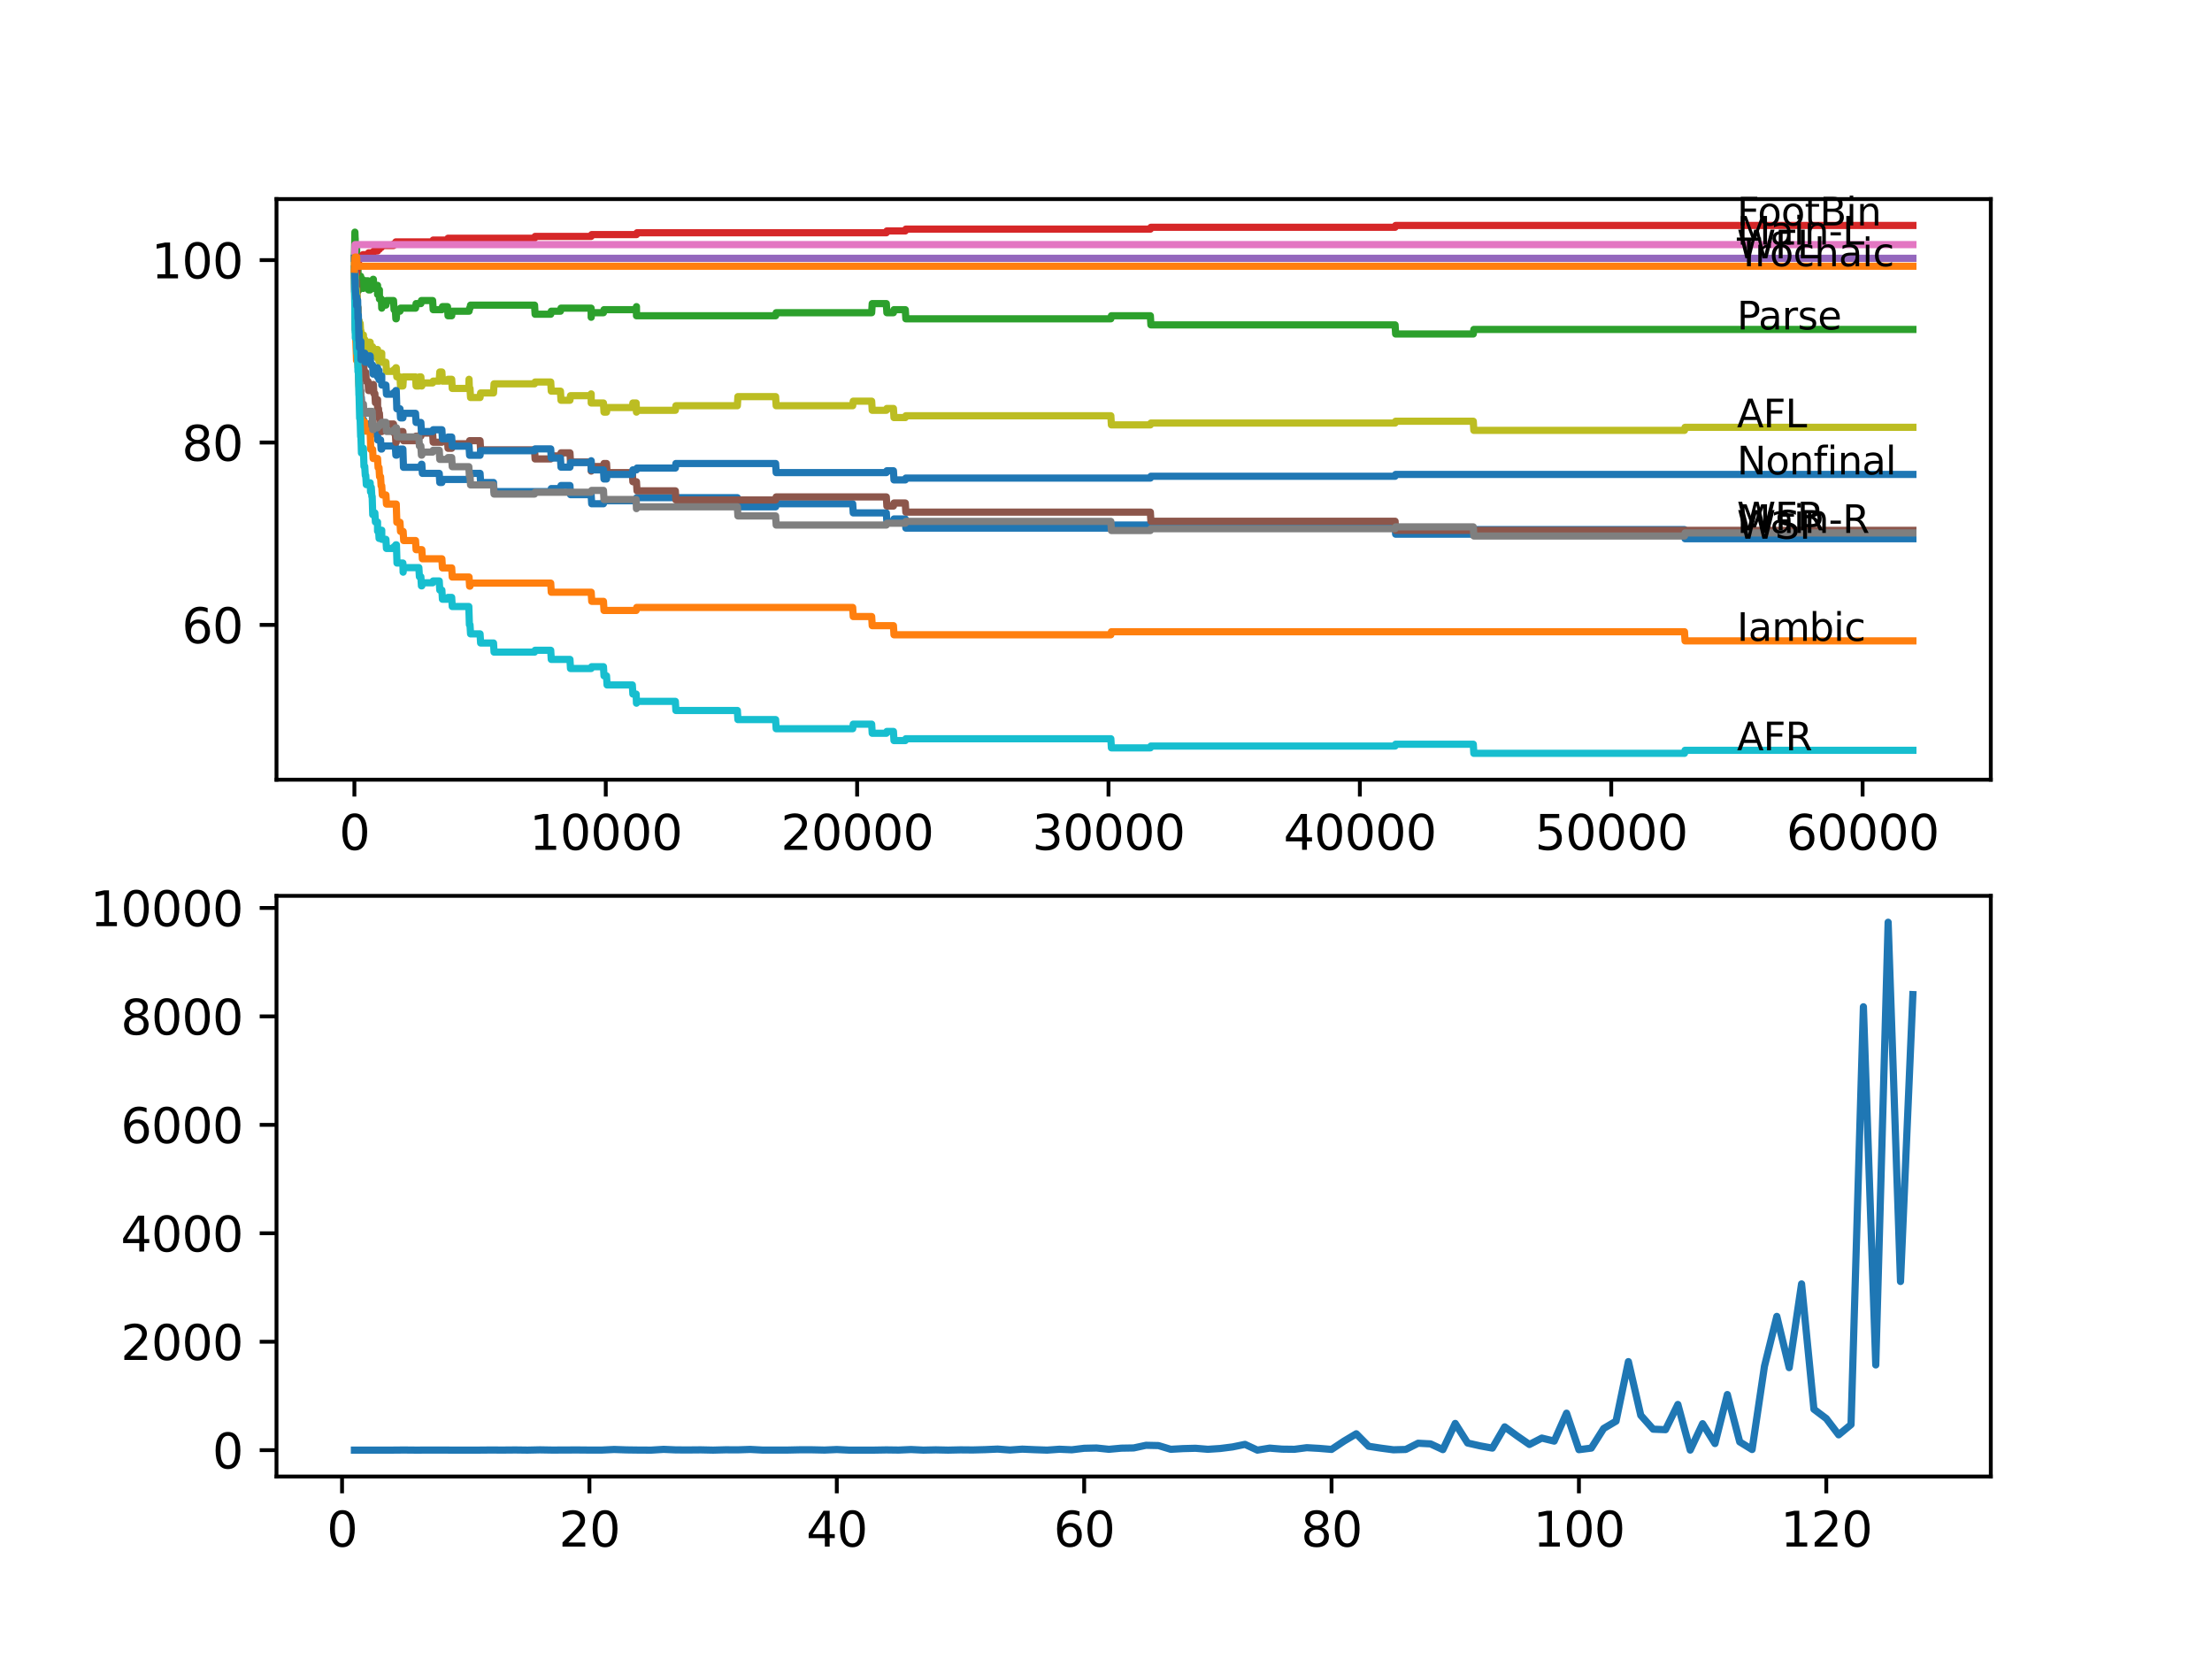 <?xml version="1.0" encoding="utf-8" standalone="no"?>
<!DOCTYPE svg PUBLIC "-//W3C//DTD SVG 1.1//EN"
  "http://www.w3.org/Graphics/SVG/1.1/DTD/svg11.dtd">
<svg xmlns:xlink="http://www.w3.org/1999/xlink" width="460.8pt" height="345.6pt" viewBox="0 0 460.8 345.6" xmlns="http://www.w3.org/2000/svg" version="1.1">
 <defs>
  <style type="text/css">*{stroke-linejoin: round; stroke-linecap: butt}</style>
 </defs>
 <g id="figure_1">
  <g id="patch_1">
   <path d="M 0 345.6 
L 460.8 345.6 
L 460.8 0 
L 0 0 
z
" style="fill: #ffffff"/>
  </g>
  <g id="axes_1">
   <g id="patch_2">
    <path d="M 57.6 162.432 
L 414.72 162.432 
L 414.72 41.472 
L 57.6 41.472 
z
" style="fill: #ffffff"/>
   </g>
   <g id="matplotlib.axis_1">
    <g id="xtick_1">
     <g id="line2d_1">
      <defs>
       <path id="m74dbda3416" d="M 0 0 
L 0 3.5 
" style="stroke: #000000; stroke-width: 0.8"/>
      </defs>
      <g>
       <use xlink:href="#m74dbda3416" x="73.827" y="162.432" style="stroke: #000000; stroke-width: 0.8"/>
      </g>
     </g>
     <g id="text_1">
      <!-- 0 -->
      <g transform="translate(70.646 177.03)scale(0.1 -0.1)">
       <defs>
        <path id="DejaVuSans-30" d="M 2034 4250 
Q 1547 4250 1301 3770 
Q 1056 3291 1056 2328 
Q 1056 1369 1301 889 
Q 1547 409 2034 409 
Q 2525 409 2770 889 
Q 3016 1369 3016 2328 
Q 3016 3291 2770 3770 
Q 2525 4250 2034 4250 
z
M 2034 4750 
Q 2819 4750 3233 4129 
Q 3647 3509 3647 2328 
Q 3647 1150 3233 529 
Q 2819 -91 2034 -91 
Q 1250 -91 836 529 
Q 422 1150 422 2328 
Q 422 3509 836 4129 
Q 1250 4750 2034 4750 
z
" transform="scale(0.016)"/>
       </defs>
       <use xlink:href="#DejaVuSans-30"/>
      </g>
     </g>
    </g>
    <g id="xtick_2">
     <g id="line2d_2">
      <g>
       <use xlink:href="#m74dbda3416" x="126.192" y="162.432" style="stroke: #000000; stroke-width: 0.8"/>
      </g>
     </g>
     <g id="text_2">
      <!-- 10000 -->
      <g transform="translate(110.286 177.03)scale(0.1 -0.1)">
       <defs>
        <path id="DejaVuSans-31" d="M 794 531 
L 1825 531 
L 1825 4091 
L 703 3866 
L 703 4441 
L 1819 4666 
L 2450 4666 
L 2450 531 
L 3481 531 
L 3481 0 
L 794 0 
L 794 531 
z
" transform="scale(0.016)"/>
       </defs>
       <use xlink:href="#DejaVuSans-31"/>
       <use xlink:href="#DejaVuSans-30" x="63.623"/>
       <use xlink:href="#DejaVuSans-30" x="127.246"/>
       <use xlink:href="#DejaVuSans-30" x="190.869"/>
       <use xlink:href="#DejaVuSans-30" x="254.492"/>
      </g>
     </g>
    </g>
    <g id="xtick_3">
     <g id="line2d_3">
      <g>
       <use xlink:href="#m74dbda3416" x="178.556" y="162.432" style="stroke: #000000; stroke-width: 0.8"/>
      </g>
     </g>
     <g id="text_3">
      <!-- 20000 -->
      <g transform="translate(162.65 177.03)scale(0.1 -0.1)">
       <defs>
        <path id="DejaVuSans-32" d="M 1228 531 
L 3431 531 
L 3431 0 
L 469 0 
L 469 531 
Q 828 903 1448 1529 
Q 2069 2156 2228 2338 
Q 2531 2678 2651 2914 
Q 2772 3150 2772 3378 
Q 2772 3750 2511 3984 
Q 2250 4219 1831 4219 
Q 1534 4219 1204 4116 
Q 875 4013 500 3803 
L 500 4441 
Q 881 4594 1212 4672 
Q 1544 4750 1819 4750 
Q 2544 4750 2975 4387 
Q 3406 4025 3406 3419 
Q 3406 3131 3298 2873 
Q 3191 2616 2906 2266 
Q 2828 2175 2409 1742 
Q 1991 1309 1228 531 
z
" transform="scale(0.016)"/>
       </defs>
       <use xlink:href="#DejaVuSans-32"/>
       <use xlink:href="#DejaVuSans-30" x="63.623"/>
       <use xlink:href="#DejaVuSans-30" x="127.246"/>
       <use xlink:href="#DejaVuSans-30" x="190.869"/>
       <use xlink:href="#DejaVuSans-30" x="254.492"/>
      </g>
     </g>
    </g>
    <g id="xtick_4">
     <g id="line2d_4">
      <g>
       <use xlink:href="#m74dbda3416" x="230.921" y="162.432" style="stroke: #000000; stroke-width: 0.8"/>
      </g>
     </g>
     <g id="text_4">
      <!-- 30000 -->
      <g transform="translate(215.015 177.03)scale(0.1 -0.1)">
       <defs>
        <path id="DejaVuSans-33" d="M 2597 2516 
Q 3050 2419 3304 2112 
Q 3559 1806 3559 1356 
Q 3559 666 3084 287 
Q 2609 -91 1734 -91 
Q 1441 -91 1130 -33 
Q 819 25 488 141 
L 488 750 
Q 750 597 1062 519 
Q 1375 441 1716 441 
Q 2309 441 2620 675 
Q 2931 909 2931 1356 
Q 2931 1769 2642 2001 
Q 2353 2234 1838 2234 
L 1294 2234 
L 1294 2753 
L 1863 2753 
Q 2328 2753 2575 2939 
Q 2822 3125 2822 3475 
Q 2822 3834 2567 4026 
Q 2313 4219 1838 4219 
Q 1578 4219 1281 4162 
Q 984 4106 628 3988 
L 628 4550 
Q 988 4650 1302 4700 
Q 1616 4750 1894 4750 
Q 2613 4750 3031 4423 
Q 3450 4097 3450 3541 
Q 3450 3153 3228 2886 
Q 3006 2619 2597 2516 
z
" transform="scale(0.016)"/>
       </defs>
       <use xlink:href="#DejaVuSans-33"/>
       <use xlink:href="#DejaVuSans-30" x="63.623"/>
       <use xlink:href="#DejaVuSans-30" x="127.246"/>
       <use xlink:href="#DejaVuSans-30" x="190.869"/>
       <use xlink:href="#DejaVuSans-30" x="254.492"/>
      </g>
     </g>
    </g>
    <g id="xtick_5">
     <g id="line2d_5">
      <g>
       <use xlink:href="#m74dbda3416" x="283.285" y="162.432" style="stroke: #000000; stroke-width: 0.8"/>
      </g>
     </g>
     <g id="text_5">
      <!-- 40000 -->
      <g transform="translate(267.379 177.03)scale(0.1 -0.1)">
       <defs>
        <path id="DejaVuSans-34" d="M 2419 4116 
L 825 1625 
L 2419 1625 
L 2419 4116 
z
M 2253 4666 
L 3047 4666 
L 3047 1625 
L 3713 1625 
L 3713 1100 
L 3047 1100 
L 3047 0 
L 2419 0 
L 2419 1100 
L 313 1100 
L 313 1709 
L 2253 4666 
z
" transform="scale(0.016)"/>
       </defs>
       <use xlink:href="#DejaVuSans-34"/>
       <use xlink:href="#DejaVuSans-30" x="63.623"/>
       <use xlink:href="#DejaVuSans-30" x="127.246"/>
       <use xlink:href="#DejaVuSans-30" x="190.869"/>
       <use xlink:href="#DejaVuSans-30" x="254.492"/>
      </g>
     </g>
    </g>
    <g id="xtick_6">
     <g id="line2d_6">
      <g>
       <use xlink:href="#m74dbda3416" x="335.65" y="162.432" style="stroke: #000000; stroke-width: 0.8"/>
      </g>
     </g>
     <g id="text_6">
      <!-- 50000 -->
      <g transform="translate(319.744 177.03)scale(0.1 -0.1)">
       <defs>
        <path id="DejaVuSans-35" d="M 691 4666 
L 3169 4666 
L 3169 4134 
L 1269 4134 
L 1269 2991 
Q 1406 3038 1543 3061 
Q 1681 3084 1819 3084 
Q 2600 3084 3056 2656 
Q 3513 2228 3513 1497 
Q 3513 744 3044 326 
Q 2575 -91 1722 -91 
Q 1428 -91 1123 -41 
Q 819 9 494 109 
L 494 744 
Q 775 591 1075 516 
Q 1375 441 1709 441 
Q 2250 441 2565 725 
Q 2881 1009 2881 1497 
Q 2881 1984 2565 2268 
Q 2250 2553 1709 2553 
Q 1456 2553 1204 2497 
Q 953 2441 691 2322 
L 691 4666 
z
" transform="scale(0.016)"/>
       </defs>
       <use xlink:href="#DejaVuSans-35"/>
       <use xlink:href="#DejaVuSans-30" x="63.623"/>
       <use xlink:href="#DejaVuSans-30" x="127.246"/>
       <use xlink:href="#DejaVuSans-30" x="190.869"/>
       <use xlink:href="#DejaVuSans-30" x="254.492"/>
      </g>
     </g>
    </g>
    <g id="xtick_7">
     <g id="line2d_7">
      <g>
       <use xlink:href="#m74dbda3416" x="388.014" y="162.432" style="stroke: #000000; stroke-width: 0.8"/>
      </g>
     </g>
     <g id="text_7">
      <!-- 60000 -->
      <g transform="translate(372.108 177.03)scale(0.1 -0.1)">
       <defs>
        <path id="DejaVuSans-36" d="M 2113 2584 
Q 1688 2584 1439 2293 
Q 1191 2003 1191 1497 
Q 1191 994 1439 701 
Q 1688 409 2113 409 
Q 2538 409 2786 701 
Q 3034 994 3034 1497 
Q 3034 2003 2786 2293 
Q 2538 2584 2113 2584 
z
M 3366 4563 
L 3366 3988 
Q 3128 4100 2886 4159 
Q 2644 4219 2406 4219 
Q 1781 4219 1451 3797 
Q 1122 3375 1075 2522 
Q 1259 2794 1537 2939 
Q 1816 3084 2150 3084 
Q 2853 3084 3261 2657 
Q 3669 2231 3669 1497 
Q 3669 778 3244 343 
Q 2819 -91 2113 -91 
Q 1303 -91 875 529 
Q 447 1150 447 2328 
Q 447 3434 972 4092 
Q 1497 4750 2381 4750 
Q 2619 4750 2861 4703 
Q 3103 4656 3366 4563 
z
" transform="scale(0.016)"/>
       </defs>
       <use xlink:href="#DejaVuSans-36"/>
       <use xlink:href="#DejaVuSans-30" x="63.623"/>
       <use xlink:href="#DejaVuSans-30" x="127.246"/>
       <use xlink:href="#DejaVuSans-30" x="190.869"/>
       <use xlink:href="#DejaVuSans-30" x="254.492"/>
      </g>
     </g>
    </g>
   </g>
   <g id="matplotlib.axis_2">
    <g id="ytick_1">
     <g id="line2d_8">
      <defs>
       <path id="me1d0b659c4" d="M 0 0 
L -3.5 0 
" style="stroke: #000000; stroke-width: 0.8"/>
      </defs>
      <g>
       <use xlink:href="#me1d0b659c4" x="57.6" y="130.179" style="stroke: #000000; stroke-width: 0.8"/>
      </g>
     </g>
     <g id="text_8">
      <!-- 60 -->
      <g transform="translate(37.875 133.978)scale(0.1 -0.1)">
       <use xlink:href="#DejaVuSans-36"/>
       <use xlink:href="#DejaVuSans-30" x="63.623"/>
      </g>
     </g>
    </g>
    <g id="ytick_2">
     <g id="line2d_9">
      <g>
       <use xlink:href="#me1d0b659c4" x="57.6" y="92.184" style="stroke: #000000; stroke-width: 0.8"/>
      </g>
     </g>
     <g id="text_9">
      <!-- 80 -->
      <g transform="translate(37.875 95.983)scale(0.1 -0.1)">
       <defs>
        <path id="DejaVuSans-38" d="M 2034 2216 
Q 1584 2216 1326 1975 
Q 1069 1734 1069 1313 
Q 1069 891 1326 650 
Q 1584 409 2034 409 
Q 2484 409 2743 651 
Q 3003 894 3003 1313 
Q 3003 1734 2745 1975 
Q 2488 2216 2034 2216 
z
M 1403 2484 
Q 997 2584 770 2862 
Q 544 3141 544 3541 
Q 544 4100 942 4425 
Q 1341 4750 2034 4750 
Q 2731 4750 3128 4425 
Q 3525 4100 3525 3541 
Q 3525 3141 3298 2862 
Q 3072 2584 2669 2484 
Q 3125 2378 3379 2068 
Q 3634 1759 3634 1313 
Q 3634 634 3220 271 
Q 2806 -91 2034 -91 
Q 1263 -91 848 271 
Q 434 634 434 1313 
Q 434 1759 690 2068 
Q 947 2378 1403 2484 
z
M 1172 3481 
Q 1172 3119 1398 2916 
Q 1625 2713 2034 2713 
Q 2441 2713 2670 2916 
Q 2900 3119 2900 3481 
Q 2900 3844 2670 4047 
Q 2441 4250 2034 4250 
Q 1625 4250 1398 4047 
Q 1172 3844 1172 3481 
z
" transform="scale(0.016)"/>
       </defs>
       <use xlink:href="#DejaVuSans-38"/>
       <use xlink:href="#DejaVuSans-30" x="63.623"/>
      </g>
     </g>
    </g>
    <g id="ytick_3">
     <g id="line2d_10">
      <g>
       <use xlink:href="#me1d0b659c4" x="57.6" y="54.189" style="stroke: #000000; stroke-width: 0.8"/>
      </g>
     </g>
     <g id="text_10">
      <!-- 100 -->
      <g transform="translate(31.512 57.988)scale(0.1 -0.1)">
       <use xlink:href="#DejaVuSans-31"/>
       <use xlink:href="#DejaVuSans-30" x="63.623"/>
       <use xlink:href="#DejaVuSans-30" x="127.246"/>
      </g>
     </g>
    </g>
   </g>
   <g id="line2d_11">
    <path d="M 73.833 56.089 
L 73.838 55.456 
L 73.885 60.775 
L 73.901 60.142 
L 74.016 65.208 
L 74.021 64.574 
L 74.037 64.574 
L 74.047 66.474 
L 74.147 65.999 
L 74.152 65.999 
L 74.278 72.648 
L 74.294 72.648 
L 74.33 72.173 
L 74.335 74.073 
L 74.393 73.598 
L 74.472 73.598 
L 74.493 72.648 
L 74.498 74.548 
L 74.576 73.915 
L 74.65 73.915 
L 74.655 73.282 
L 74.707 76.448 
L 74.739 76.448 
L 74.765 76.448 
L 74.89 82.147 
L 74.911 82.147 
L 75.027 84.047 
L 75.178 84.047 
L 75.273 82.78 
L 75.278 84.68 
L 75.283 84.68 
L 75.309 84.68 
L 75.425 86.58 
L 75.493 86.58 
L 75.608 88.48 
L 75.702 88.48 
L 75.786 87.53 
L 75.791 89.43 
L 75.807 89.43 
L 75.98 89.43 
L 76.095 88.796 
L 77.111 88.796 
L 77.195 88.163 
L 77.2 90.063 
L 77.21 90.063 
L 77.346 90.063 
L 77.462 89.113 
L 77.613 89.113 
L 77.729 88.48 
L 77.776 88.48 
L 77.891 90.379 
L 78.65 90.379 
L 78.655 89.746 
L 78.661 91.646 
L 78.75 91.646 
L 79.279 91.646 
L 79.394 93.546 
L 79.525 93.546 
L 79.64 92.912 
L 82.352 92.912 
L 82.468 94.812 
L 82.651 94.812 
L 82.766 94.179 
L 83.321 94.179 
L 83.436 93.546 
L 83.929 93.546 
L 84.049 97.345 
L 87.673 97.345 
L 87.788 96.712 
L 87.872 96.712 
L 87.987 98.612 
L 91.501 98.612 
L 91.616 100.511 
L 92.05 100.511 
L 92.166 99.878 
L 97.711 99.878 
L 97.826 99.245 
L 97.91 99.245 
L 98.025 98.612 
L 100.004 98.612 
L 100.12 100.511 
L 102.806 100.511 
L 102.921 102.411 
L 114.724 102.411 
L 114.839 101.778 
L 116.751 101.778 
L 116.866 101.145 
L 118.73 101.145 
L 118.845 103.044 
L 123.144 103.044 
L 123.26 104.944 
L 125.71 104.944 
L 125.825 104.311 
L 132.523 104.311 
L 132.638 103.678 
L 153.605 103.678 
L 153.72 105.577 
L 161.575 105.577 
L 161.69 104.944 
L 177.63 104.944 
L 177.745 106.844 
L 184.636 106.844 
L 184.751 108.744 
L 186.118 108.744 
L 186.233 108.11 
L 188.589 108.11 
L 188.705 110.01 
L 231.408 110.01 
L 231.523 109.377 
L 290.622 109.377 
L 290.737 111.277 
L 306.912 111.277 
L 307.027 110.327 
L 350.909 110.327 
L 351.024 112.226 
L 398.487 112.226 
L 398.487 112.226 
" clip-path="url(#p680dd8d635)" style="fill: none; stroke: #1f77b4; stroke-width: 1.5; stroke-linecap: square"/>
   </g>
   <g id="line2d_12">
    <path d="M 73.833 54.189 
L 73.974 65.588 
L 74.016 65.588 
L 74.142 71.287 
L 74.152 71.287 
L 74.273 75.086 
L 74.294 75.086 
L 74.409 74.611 
L 74.493 74.611 
L 74.608 76.511 
L 74.655 76.511 
L 74.775 80.311 
L 74.807 80.311 
L 74.927 84.11 
L 75.032 84.11 
L 75.147 86.01 
L 75.309 86.01 
L 75.425 87.91 
L 75.98 87.91 
L 76.095 89.809 
L 77.111 89.809 
L 77.231 93.609 
L 77.613 93.609 
L 77.729 95.509 
L 78.65 95.509 
L 78.765 97.408 
L 78.954 97.408 
L 79.069 99.308 
L 79.279 99.308 
L 79.394 101.208 
L 79.525 101.208 
L 79.64 103.108 
L 80.394 103.108 
L 80.509 105.007 
L 82.546 105.007 
L 82.667 108.807 
L 83.321 108.807 
L 83.436 110.707 
L 83.981 110.707 
L 84.096 112.606 
L 86.563 112.606 
L 86.678 114.506 
L 87.872 114.506 
L 87.987 116.406 
L 92.05 116.406 
L 92.166 118.306 
L 94.093 118.306 
L 94.208 120.205 
L 97.711 120.205 
L 97.826 122.105 
L 97.91 122.105 
L 98.025 121.472 
L 114.724 121.472 
L 114.839 123.372 
L 123.155 123.372 
L 123.27 125.271 
L 125.71 125.271 
L 125.825 127.171 
L 132.523 127.171 
L 132.638 126.538 
L 177.63 126.538 
L 177.745 128.438 
L 181.583 128.438 
L 181.698 130.337 
L 186.118 130.337 
L 186.233 132.237 
L 231.408 132.237 
L 231.523 131.604 
L 350.909 131.604 
L 351.024 133.504 
L 398.487 133.504 
L 398.487 133.504 
" clip-path="url(#p680dd8d635)" style="fill: none; stroke: #ff7f0e; stroke-width: 1.5; stroke-linecap: square"/>
   </g>
   <g id="line2d_13">
    <path d="M 73.833 53.809 
L 73.932 48.363 
L 73.974 49.63 
L 73.99 49.63 
L 74.016 53.429 
L 74.105 51.846 
L 74.246 51.846 
L 74.273 50.896 
L 74.33 54.221 
L 74.341 54.221 
L 74.398 54.221 
L 74.503 57.07 
L 74.513 56.121 
L 74.54 56.121 
L 74.576 55.487 
L 74.592 59.287 
L 74.623 59.287 
L 74.65 59.287 
L 74.66 58.654 
L 74.665 60.553 
L 74.76 58.97 
L 74.807 58.97 
L 74.838 58.02 
L 74.843 59.92 
L 74.911 59.445 
L 75.032 59.445 
L 75.131 57.545 
L 75.142 59.445 
L 75.178 59.445 
L 75.299 58.179 
L 75.493 58.179 
L 75.608 60.078 
L 75.702 60.078 
L 75.817 59.129 
L 75.98 59.129 
L 76.095 58.495 
L 76.666 58.495 
L 76.781 60.395 
L 77.111 60.395 
L 77.226 59.762 
L 77.346 59.762 
L 77.462 58.812 
L 77.613 58.812 
L 77.729 58.179 
L 77.776 58.179 
L 77.891 60.078 
L 78.65 60.078 
L 78.655 59.445 
L 78.661 61.345 
L 78.75 61.345 
L 78.954 61.345 
L 79.038 60.395 
L 79.043 62.295 
L 79.059 62.295 
L 79.451 62.295 
L 79.525 64.195 
L 79.561 63.561 
L 80.394 63.561 
L 80.509 62.611 
L 81.975 62.611 
L 82.091 64.511 
L 82.352 64.511 
L 82.468 66.411 
L 82.546 66.411 
L 82.661 64.828 
L 83.321 64.828 
L 83.436 64.195 
L 86.563 64.195 
L 86.678 63.245 
L 87.673 63.245 
L 87.788 62.611 
L 90.123 62.611 
L 90.239 64.511 
L 92.05 64.511 
L 92.166 63.878 
L 93.218 63.878 
L 93.333 65.778 
L 94.093 65.778 
L 94.208 64.828 
L 97.711 64.828 
L 97.826 64.195 
L 97.91 64.195 
L 98.025 63.561 
L 111.357 63.561 
L 111.472 65.461 
L 114.724 65.461 
L 114.839 64.828 
L 116.751 64.828 
L 116.866 64.195 
L 123.144 64.195 
L 123.155 66.094 
L 123.254 65.144 
L 125.71 65.144 
L 125.825 64.511 
L 132.523 64.511 
L 132.586 63.878 
L 132.591 65.778 
L 132.622 65.778 
L 161.575 65.778 
L 161.69 65.144 
L 181.583 65.144 
L 181.698 63.245 
L 184.636 63.245 
L 184.751 65.144 
L 186.118 65.144 
L 186.233 64.511 
L 188.589 64.511 
L 188.705 66.411 
L 231.408 66.411 
L 231.523 65.778 
L 239.64 65.778 
L 239.755 67.677 
L 290.622 67.677 
L 290.737 69.577 
L 306.912 69.577 
L 307.027 68.627 
L 398.487 68.627 
L 398.487 68.627 
" clip-path="url(#p680dd8d635)" style="fill: none; stroke: #2ca02c; stroke-width: 1.5; stroke-linecap: square"/>
   </g>
   <g id="line2d_14">
    <path d="M 73.833 56.089 
L 73.848 56.089 
L 73.88 57.989 
L 73.911 55.772 
L 73.958 57.292 
L 73.99 57.292 
L 74.115 56.057 
L 74.126 56.057 
L 74.241 55.424 
L 74.273 55.424 
L 74.294 55.044 
L 74.299 56.944 
L 74.372 56.089 
L 74.398 56.089 
L 74.519 55.329 
L 74.576 55.329 
L 74.702 54.189 
L 74.838 54.189 
L 74.953 53.809 
L 75.131 53.809 
L 75.247 53.429 
L 75.493 53.429 
L 75.608 53.049 
L 76.666 53.049 
L 76.781 52.669 
L 77.776 52.669 
L 77.891 52.289 
L 78.655 52.289 
L 78.771 51.91 
L 79.038 51.91 
L 79.153 51.53 
L 79.451 51.53 
L 79.567 51.15 
L 81.975 51.15 
L 82.091 50.77 
L 82.352 50.77 
L 82.468 50.39 
L 90.123 50.39 
L 90.239 50.01 
L 93.218 50.01 
L 93.333 49.63 
L 111.357 49.63 
L 111.472 49.25 
L 123.144 49.25 
L 123.26 48.87 
L 132.586 48.87 
L 132.701 48.49 
L 184.636 48.49 
L 184.751 48.11 
L 188.589 48.11 
L 188.705 47.73 
L 239.64 47.73 
L 239.755 47.35 
L 290.622 47.35 
L 290.737 46.97 
L 398.487 46.97 
L 398.487 46.97 
" clip-path="url(#p680dd8d635)" style="fill: none; stroke: #d62728; stroke-width: 1.5; stroke-linecap: square"/>
   </g>
   <g id="line2d_15">
    <path d="M 73.833 53.809 
L 398.487 53.809 
L 398.487 53.809 
" clip-path="url(#p680dd8d635)" style="fill: none; stroke: #9467bd; stroke-width: 1.5; stroke-linecap: square"/>
   </g>
   <g id="line2d_16">
    <path d="M 73.833 56.089 
L 73.864 56.089 
L 73.932 55.076 
L 73.937 56.976 
L 73.969 56.342 
L 73.99 56.342 
L 74.016 60.142 
L 74.105 58.559 
L 74.273 58.559 
L 74.388 61.883 
L 74.398 61.883 
L 74.503 65.683 
L 74.513 64.733 
L 74.54 64.733 
L 74.576 64.1 
L 74.592 67.899 
L 74.623 67.899 
L 74.65 67.899 
L 74.66 67.266 
L 74.665 69.166 
L 74.76 67.582 
L 74.77 67.582 
L 74.859 72.332 
L 74.89 71.857 
L 74.911 71.857 
L 75.027 73.757 
L 75.131 73.757 
L 75.178 75.656 
L 75.241 74.39 
L 75.493 74.39 
L 75.608 76.29 
L 75.786 76.29 
L 75.901 78.189 
L 75.98 78.189 
L 76.095 77.556 
L 76.194 77.556 
L 76.31 79.456 
L 76.666 79.456 
L 76.781 81.356 
L 77.111 81.356 
L 77.226 80.722 
L 77.613 80.722 
L 77.729 80.089 
L 77.776 80.089 
L 77.891 81.989 
L 78.09 81.989 
L 78.205 83.889 
L 78.65 83.889 
L 78.655 83.255 
L 78.661 85.155 
L 78.75 85.155 
L 78.854 85.155 
L 78.954 87.055 
L 78.964 86.105 
L 79.038 86.105 
L 79.153 88.005 
L 79.451 88.005 
L 79.525 89.904 
L 79.561 89.271 
L 80.394 89.271 
L 80.509 88.321 
L 81.975 88.321 
L 82.091 90.221 
L 82.352 90.221 
L 82.468 92.121 
L 82.546 92.121 
L 82.661 90.538 
L 83.321 90.538 
L 83.436 89.904 
L 83.929 89.904 
L 84.044 91.804 
L 86.563 91.804 
L 86.678 90.854 
L 87.673 90.854 
L 87.788 90.221 
L 90.123 90.221 
L 90.239 92.121 
L 92.05 92.121 
L 92.166 91.488 
L 93.218 91.488 
L 93.333 93.387 
L 94.093 93.387 
L 94.208 92.437 
L 97.711 92.437 
L 97.826 91.804 
L 100.004 91.804 
L 100.12 93.704 
L 111.357 93.704 
L 111.472 95.604 
L 114.724 95.604 
L 114.839 94.97 
L 116.751 94.97 
L 116.866 94.337 
L 118.73 94.337 
L 118.845 96.237 
L 123.144 96.237 
L 123.155 98.137 
L 123.254 97.187 
L 125.71 97.187 
L 125.825 96.554 
L 126.349 96.554 
L 126.464 98.453 
L 131.722 98.453 
L 131.837 100.353 
L 132.586 100.353 
L 132.701 102.253 
L 140.686 102.253 
L 140.802 104.153 
L 161.575 104.153 
L 161.69 103.519 
L 184.636 103.519 
L 184.751 105.419 
L 186.118 105.419 
L 186.233 104.786 
L 188.589 104.786 
L 188.705 106.686 
L 239.64 106.686 
L 239.755 108.585 
L 290.622 108.585 
L 290.737 110.485 
L 398.487 110.485 
L 398.487 110.485 
" clip-path="url(#p680dd8d635)" style="fill: none; stroke: #8c564b; stroke-width: 1.5; stroke-linecap: square"/>
   </g>
   <g id="line2d_17">
    <path d="M 73.833 53.809 
L 73.843 53.809 
L 73.969 50.96 
L 398.487 50.96 
L 398.487 50.96 
" clip-path="url(#p680dd8d635)" style="fill: none; stroke: #e377c2; stroke-width: 1.5; stroke-linecap: square"/>
   </g>
   <g id="line2d_18">
    <path d="M 73.833 56.089 
L 73.843 56.089 
L 73.985 68.627 
L 73.99 68.627 
L 74.115 67.392 
L 74.126 67.392 
L 74.168 66.126 
L 74.173 68.026 
L 74.231 68.026 
L 74.246 68.026 
L 74.367 72.965 
L 74.487 71.73 
L 74.493 71.73 
L 74.503 71.097 
L 74.545 74.896 
L 74.576 74.896 
L 74.65 74.137 
L 74.655 76.036 
L 74.665 75.656 
L 74.781 78.823 
L 74.807 78.823 
L 74.838 80.722 
L 74.917 79.867 
L 75.016 79.867 
L 75.131 81.767 
L 75.178 81.387 
L 75.184 83.287 
L 75.22 83.287 
L 75.273 83.287 
L 75.309 85.187 
L 75.383 84.553 
L 75.493 84.553 
L 75.608 84.174 
L 75.702 84.174 
L 75.817 86.073 
L 76.666 86.073 
L 76.781 85.693 
L 77.53 85.693 
L 77.65 89.493 
L 77.776 89.493 
L 77.891 89.113 
L 78.655 89.113 
L 78.771 88.733 
L 79.038 88.733 
L 79.153 88.353 
L 79.451 88.353 
L 79.567 87.973 
L 80.394 87.973 
L 80.509 89.873 
L 81.975 89.873 
L 82.091 89.493 
L 82.352 89.493 
L 82.468 89.113 
L 82.583 89.113 
L 82.698 91.013 
L 87.254 91.013 
L 87.369 92.912 
L 87.673 92.912 
L 87.788 94.812 
L 87.872 94.812 
L 87.987 94.179 
L 90.123 94.179 
L 90.239 93.799 
L 91.501 93.799 
L 91.616 95.699 
L 93.218 95.699 
L 93.333 95.319 
L 94.093 95.319 
L 94.208 97.218 
L 97.664 97.218 
L 97.779 99.118 
L 97.91 99.118 
L 98.025 101.018 
L 102.806 101.018 
L 102.921 102.918 
L 111.357 102.918 
L 111.472 102.538 
L 123.144 102.538 
L 123.26 102.158 
L 125.71 102.158 
L 125.825 104.058 
L 132.523 104.058 
L 132.586 105.957 
L 132.638 105.577 
L 153.605 105.577 
L 153.72 107.477 
L 161.575 107.477 
L 161.69 109.377 
L 184.636 109.377 
L 184.751 108.997 
L 188.589 108.997 
L 188.705 108.617 
L 231.408 108.617 
L 231.523 110.517 
L 239.64 110.517 
L 239.755 110.137 
L 290.622 110.137 
L 290.737 109.757 
L 306.912 109.757 
L 307.027 111.657 
L 350.909 111.657 
L 351.024 111.023 
L 398.487 111.023 
L 398.487 111.023 
" clip-path="url(#p680dd8d635)" style="fill: none; stroke: #7f7f7f; stroke-width: 1.5; stroke-linecap: square"/>
   </g>
   <g id="line2d_19">
    <path d="M 73.833 53.809 
L 73.896 59.825 
L 73.958 59.762 
L 74.016 57.102 
L 74.063 61.852 
L 74.126 61.852 
L 74.152 63.751 
L 74.173 60.268 
L 74.231 60.268 
L 74.246 60.268 
L 74.325 63.688 
L 74.356 61.408 
L 74.367 61.408 
L 74.482 64.828 
L 74.503 63.815 
L 74.545 67.614 
L 74.55 67.614 
L 74.576 67.614 
L 74.65 66.854 
L 74.655 68.754 
L 74.665 67.424 
L 74.702 71.224 
L 74.775 67.741 
L 74.801 67.741 
L 74.807 66.791 
L 74.864 70.21 
L 74.896 70.21 
L 74.911 70.21 
L 75.032 67.361 
L 75.131 69.261 
L 75.147 68.881 
L 75.178 68.881 
L 75.273 72.68 
L 75.294 70.78 
L 75.309 70.78 
L 75.425 70.147 
L 75.493 70.147 
L 75.608 69.767 
L 75.702 69.767 
L 75.786 71.667 
L 75.812 70.717 
L 75.98 70.717 
L 76.095 72.617 
L 76.194 72.617 
L 76.31 71.667 
L 76.666 71.667 
L 76.781 71.287 
L 77.111 71.287 
L 77.195 73.187 
L 77.221 72.237 
L 77.346 72.237 
L 77.462 74.137 
L 77.53 74.137 
L 77.613 72.237 
L 77.64 74.137 
L 77.776 74.137 
L 77.891 73.757 
L 78.09 73.757 
L 78.205 72.807 
L 78.65 72.807 
L 78.655 74.706 
L 78.765 74.327 
L 78.854 74.327 
L 78.954 73.377 
L 78.959 75.276 
L 79.038 75.276 
L 79.153 74.896 
L 79.279 74.896 
L 79.394 73.947 
L 79.451 73.947 
L 79.525 73.567 
L 79.53 75.466 
L 79.54 75.466 
L 80.394 75.466 
L 80.509 77.366 
L 81.975 77.366 
L 82.091 76.986 
L 82.352 76.986 
L 82.468 76.606 
L 82.546 76.606 
L 82.661 78.506 
L 83.321 78.506 
L 83.436 80.406 
L 83.929 80.406 
L 84.049 78.506 
L 86.563 78.506 
L 86.678 80.406 
L 87.254 80.406 
L 87.369 78.506 
L 87.673 78.506 
L 87.788 80.406 
L 87.872 80.406 
L 87.987 79.772 
L 90.123 79.772 
L 90.239 79.393 
L 91.501 79.393 
L 91.616 77.493 
L 92.05 77.493 
L 92.166 79.393 
L 93.218 79.393 
L 93.333 79.013 
L 94.093 79.013 
L 94.208 80.912 
L 97.664 80.912 
L 97.711 79.013 
L 97.774 80.912 
L 97.91 80.912 
L 98.025 82.812 
L 100.004 82.812 
L 100.12 81.862 
L 102.806 81.862 
L 102.921 79.962 
L 111.357 79.962 
L 111.472 79.582 
L 114.724 79.582 
L 114.839 81.482 
L 116.751 81.482 
L 116.866 83.382 
L 118.73 83.382 
L 118.845 82.432 
L 123.144 82.432 
L 123.155 82.052 
L 123.16 83.952 
L 123.233 83.952 
L 125.71 83.952 
L 125.825 85.852 
L 126.349 85.852 
L 126.464 84.902 
L 131.722 84.902 
L 131.837 83.952 
L 132.523 83.952 
L 132.586 85.852 
L 132.638 85.472 
L 140.686 85.472 
L 140.802 84.522 
L 153.605 84.522 
L 153.72 82.622 
L 161.575 82.622 
L 161.69 84.522 
L 177.63 84.522 
L 177.745 83.572 
L 181.583 83.572 
L 181.698 85.472 
L 184.636 85.472 
L 184.751 85.092 
L 186.118 85.092 
L 186.233 86.992 
L 188.589 86.992 
L 188.705 86.612 
L 231.408 86.612 
L 231.523 88.511 
L 239.64 88.511 
L 239.755 88.131 
L 290.622 88.131 
L 290.737 87.751 
L 306.912 87.751 
L 307.027 89.651 
L 350.909 89.651 
L 351.024 89.018 
L 398.487 89.018 
L 398.487 89.018 
" clip-path="url(#p680dd8d635)" style="fill: none; stroke: #bcbd22; stroke-width: 1.5; stroke-linecap: square"/>
   </g>
   <g id="line2d_20">
    <path d="M 73.833 56.089 
L 73.979 69.261 
L 73.99 69.261 
L 74.016 68.501 
L 74.021 70.4 
L 74.1 68.976 
L 74.126 68.976 
L 74.168 66.759 
L 74.236 68.659 
L 74.246 68.659 
L 74.367 73.598 
L 74.472 72.743 
L 74.576 77.429 
L 74.592 76.67 
L 74.65 76.67 
L 74.775 82.305 
L 74.801 82.305 
L 74.922 87.15 
L 75.016 87.15 
L 75.131 90.949 
L 75.137 90.569 
L 75.178 90.569 
L 75.299 94.369 
L 75.309 94.369 
L 75.425 93.736 
L 75.493 93.736 
L 75.608 93.356 
L 75.702 93.356 
L 75.823 97.155 
L 75.98 97.155 
L 76.095 99.055 
L 76.194 99.055 
L 76.31 100.955 
L 76.666 100.955 
L 76.781 100.575 
L 77.111 100.575 
L 77.195 102.474 
L 77.221 101.525 
L 77.346 101.525 
L 77.462 103.424 
L 77.53 103.424 
L 77.65 107.224 
L 77.776 107.224 
L 77.891 106.844 
L 78.09 106.844 
L 78.205 108.744 
L 78.65 108.744 
L 78.655 110.643 
L 78.765 110.263 
L 78.854 110.263 
L 78.97 112.163 
L 79.038 112.163 
L 79.153 111.783 
L 79.279 111.783 
L 79.394 110.833 
L 79.451 110.833 
L 79.525 110.453 
L 79.53 112.353 
L 79.54 112.353 
L 80.394 112.353 
L 80.509 114.253 
L 81.975 114.253 
L 82.091 113.873 
L 82.352 113.873 
L 82.468 113.493 
L 82.583 113.493 
L 82.703 117.292 
L 83.929 117.292 
L 83.981 119.192 
L 84.039 118.242 
L 87.254 118.242 
L 87.369 120.142 
L 87.673 120.142 
L 87.788 122.042 
L 87.872 122.042 
L 87.987 121.409 
L 90.123 121.409 
L 90.239 121.029 
L 91.501 121.029 
L 91.616 122.928 
L 92.05 122.928 
L 92.166 124.828 
L 93.218 124.828 
L 93.333 124.448 
L 94.093 124.448 
L 94.208 126.348 
L 97.664 126.348 
L 97.784 130.147 
L 97.91 130.147 
L 98.025 132.047 
L 100.004 132.047 
L 100.12 133.947 
L 102.806 133.947 
L 102.921 135.847 
L 111.357 135.847 
L 111.472 135.467 
L 114.724 135.467 
L 114.839 137.366 
L 118.73 137.366 
L 118.845 139.266 
L 123.144 139.266 
L 123.26 138.886 
L 125.71 138.886 
L 125.825 140.786 
L 126.349 140.786 
L 126.464 142.686 
L 131.722 142.686 
L 131.837 144.585 
L 132.523 144.585 
L 132.586 146.485 
L 132.638 146.105 
L 140.686 146.105 
L 140.802 148.005 
L 153.605 148.005 
L 153.72 149.905 
L 161.575 149.905 
L 161.69 151.805 
L 177.63 151.805 
L 177.745 150.855 
L 181.583 150.855 
L 181.698 152.754 
L 184.636 152.754 
L 184.751 152.374 
L 186.118 152.374 
L 186.233 154.274 
L 188.589 154.274 
L 188.705 153.894 
L 231.408 153.894 
L 231.523 155.794 
L 239.64 155.794 
L 239.755 155.414 
L 290.622 155.414 
L 290.737 155.034 
L 306.912 155.034 
L 307.027 156.934 
L 350.909 156.934 
L 351.024 156.301 
L 398.487 156.301 
L 398.487 156.301 
" clip-path="url(#p680dd8d635)" style="fill: none; stroke: #17becf; stroke-width: 1.5; stroke-linecap: square"/>
   </g>
   <g id="line2d_21">
    <path d="M 73.833 53.809 
L 73.864 53.809 
L 73.99 59.129 
L 74.016 58.369 
L 74.021 60.268 
L 74.058 60.268 
L 74.173 62.168 
L 74.273 62.168 
L 74.294 61.788 
L 74.299 63.688 
L 74.367 63.308 
L 74.398 63.308 
L 74.503 62.548 
L 74.576 66.348 
L 74.618 65.588 
L 74.65 65.588 
L 74.77 70.907 
L 74.807 69.007 
L 74.864 72.427 
L 74.87 72.427 
L 74.911 72.427 
L 75.027 71.477 
L 75.131 71.477 
L 75.178 71.097 
L 75.189 74.896 
L 75.194 74.896 
L 75.493 74.896 
L 75.608 74.516 
L 75.786 74.516 
L 75.901 73.567 
L 75.98 73.567 
L 76.095 75.466 
L 76.194 75.466 
L 76.31 74.516 
L 76.666 74.516 
L 76.781 74.137 
L 77.111 74.137 
L 77.226 76.036 
L 77.613 76.036 
L 77.729 77.936 
L 77.776 77.936 
L 77.891 77.556 
L 78.09 77.556 
L 78.205 76.606 
L 78.65 76.606 
L 78.655 78.506 
L 78.765 78.126 
L 78.854 78.126 
L 78.954 77.176 
L 78.959 79.076 
L 79.038 79.076 
L 79.153 78.696 
L 79.451 78.696 
L 79.525 78.316 
L 79.53 80.216 
L 79.54 80.216 
L 80.394 80.216 
L 80.509 82.115 
L 81.975 82.115 
L 82.091 81.736 
L 82.352 81.736 
L 82.468 81.356 
L 82.546 81.356 
L 82.667 85.155 
L 83.321 85.155 
L 83.436 87.055 
L 83.929 87.055 
L 84.044 86.105 
L 86.563 86.105 
L 86.678 88.005 
L 87.673 88.005 
L 87.788 89.904 
L 90.123 89.904 
L 90.239 89.524 
L 92.05 89.524 
L 92.166 91.424 
L 93.218 91.424 
L 93.333 91.044 
L 94.093 91.044 
L 94.208 92.944 
L 97.711 92.944 
L 97.826 94.844 
L 100.004 94.844 
L 100.12 93.894 
L 111.357 93.894 
L 111.472 93.514 
L 114.724 93.514 
L 114.839 95.414 
L 116.751 95.414 
L 116.866 97.313 
L 118.73 97.313 
L 118.845 96.364 
L 123.144 96.364 
L 123.155 95.984 
L 123.16 97.883 
L 123.233 97.883 
L 125.71 97.883 
L 125.825 99.783 
L 126.349 99.783 
L 126.464 98.833 
L 131.722 98.833 
L 131.837 97.883 
L 132.586 97.883 
L 132.701 97.503 
L 140.686 97.503 
L 140.802 96.554 
L 161.575 96.554 
L 161.69 98.453 
L 184.636 98.453 
L 184.751 98.073 
L 186.118 98.073 
L 186.233 99.973 
L 188.589 99.973 
L 188.705 99.593 
L 239.64 99.593 
L 239.755 99.213 
L 290.622 99.213 
L 290.737 98.833 
L 398.487 98.833 
L 398.487 98.833 
" clip-path="url(#p680dd8d635)" style="fill: none; stroke: #1f77b4; stroke-width: 1.5; stroke-linecap: square"/>
   </g>
   <g id="line2d_22">
    <path d="M 73.833 56.089 
L 73.964 53.556 
L 74.294 53.556 
L 74.409 55.456 
L 398.487 55.456 
L 398.487 55.456 
" clip-path="url(#p680dd8d635)" style="fill: none; stroke: #ff7f0e; stroke-width: 1.5; stroke-linecap: square"/>
   </g>
   <g id="patch_3">
    <path d="M 57.6 162.432 
L 57.6 41.472 
" style="fill: none; stroke: #000000; stroke-width: 0.8; stroke-linejoin: miter; stroke-linecap: square"/>
   </g>
   <g id="patch_4">
    <path d="M 414.72 162.432 
L 414.72 41.472 
" style="fill: none; stroke: #000000; stroke-width: 0.8; stroke-linejoin: miter; stroke-linecap: square"/>
   </g>
   <g id="patch_5">
    <path d="M 57.6 162.432 
L 414.72 162.432 
" style="fill: none; stroke: #000000; stroke-width: 0.8; stroke-linejoin: miter; stroke-linecap: square"/>
   </g>
   <g id="patch_6">
    <path d="M 57.6 41.472 
L 414.72 41.472 
" style="fill: none; stroke: #000000; stroke-width: 0.8; stroke-linejoin: miter; stroke-linecap: square"/>
   </g>
   <g id="text_11">
    <!-- WSP -->
    <g transform="translate(361.832 112.226)scale(0.08 -0.08)">
     <defs>
      <path id="DejaVuSans-57" d="M 213 4666 
L 850 4666 
L 1831 722 
L 2809 4666 
L 3519 4666 
L 4500 722 
L 5478 4666 
L 6119 4666 
L 4947 0 
L 4153 0 
L 3169 4050 
L 2175 0 
L 1381 0 
L 213 4666 
z
" transform="scale(0.016)"/>
      <path id="DejaVuSans-53" d="M 3425 4513 
L 3425 3897 
Q 3066 4069 2747 4153 
Q 2428 4238 2131 4238 
Q 1616 4238 1336 4038 
Q 1056 3838 1056 3469 
Q 1056 3159 1242 3001 
Q 1428 2844 1947 2747 
L 2328 2669 
Q 3034 2534 3370 2195 
Q 3706 1856 3706 1288 
Q 3706 609 3251 259 
Q 2797 -91 1919 -91 
Q 1588 -91 1214 -16 
Q 841 59 441 206 
L 441 856 
Q 825 641 1194 531 
Q 1563 422 1919 422 
Q 2459 422 2753 634 
Q 3047 847 3047 1241 
Q 3047 1584 2836 1778 
Q 2625 1972 2144 2069 
L 1759 2144 
Q 1053 2284 737 2584 
Q 422 2884 422 3419 
Q 422 4038 858 4394 
Q 1294 4750 2059 4750 
Q 2388 4750 2728 4690 
Q 3069 4631 3425 4513 
z
" transform="scale(0.016)"/>
      <path id="DejaVuSans-50" d="M 1259 4147 
L 1259 2394 
L 2053 2394 
Q 2494 2394 2734 2622 
Q 2975 2850 2975 3272 
Q 2975 3691 2734 3919 
Q 2494 4147 2053 4147 
L 1259 4147 
z
M 628 4666 
L 2053 4666 
Q 2838 4666 3239 4311 
Q 3641 3956 3641 3272 
Q 3641 2581 3239 2228 
Q 2838 1875 2053 1875 
L 1259 1875 
L 1259 0 
L 628 0 
L 628 4666 
z
" transform="scale(0.016)"/>
     </defs>
     <use xlink:href="#DejaVuSans-57"/>
     <use xlink:href="#DejaVuSans-53" x="98.877"/>
     <use xlink:href="#DejaVuSans-50" x="162.354"/>
    </g>
   </g>
   <g id="text_12">
    <!-- Iambic -->
    <g transform="translate(361.832 133.504)scale(0.08 -0.08)">
     <defs>
      <path id="DejaVuSans-49" d="M 628 4666 
L 1259 4666 
L 1259 0 
L 628 0 
L 628 4666 
z
" transform="scale(0.016)"/>
      <path id="DejaVuSans-61" d="M 2194 1759 
Q 1497 1759 1228 1600 
Q 959 1441 959 1056 
Q 959 750 1161 570 
Q 1363 391 1709 391 
Q 2188 391 2477 730 
Q 2766 1069 2766 1631 
L 2766 1759 
L 2194 1759 
z
M 3341 1997 
L 3341 0 
L 2766 0 
L 2766 531 
Q 2569 213 2275 61 
Q 1981 -91 1556 -91 
Q 1019 -91 701 211 
Q 384 513 384 1019 
Q 384 1609 779 1909 
Q 1175 2209 1959 2209 
L 2766 2209 
L 2766 2266 
Q 2766 2663 2505 2880 
Q 2244 3097 1772 3097 
Q 1472 3097 1187 3025 
Q 903 2953 641 2809 
L 641 3341 
Q 956 3463 1253 3523 
Q 1550 3584 1831 3584 
Q 2591 3584 2966 3190 
Q 3341 2797 3341 1997 
z
" transform="scale(0.016)"/>
      <path id="DejaVuSans-6d" d="M 3328 2828 
Q 3544 3216 3844 3400 
Q 4144 3584 4550 3584 
Q 5097 3584 5394 3201 
Q 5691 2819 5691 2113 
L 5691 0 
L 5113 0 
L 5113 2094 
Q 5113 2597 4934 2840 
Q 4756 3084 4391 3084 
Q 3944 3084 3684 2787 
Q 3425 2491 3425 1978 
L 3425 0 
L 2847 0 
L 2847 2094 
Q 2847 2600 2669 2842 
Q 2491 3084 2119 3084 
Q 1678 3084 1418 2786 
Q 1159 2488 1159 1978 
L 1159 0 
L 581 0 
L 581 3500 
L 1159 3500 
L 1159 2956 
Q 1356 3278 1631 3431 
Q 1906 3584 2284 3584 
Q 2666 3584 2933 3390 
Q 3200 3197 3328 2828 
z
" transform="scale(0.016)"/>
      <path id="DejaVuSans-62" d="M 3116 1747 
Q 3116 2381 2855 2742 
Q 2594 3103 2138 3103 
Q 1681 3103 1420 2742 
Q 1159 2381 1159 1747 
Q 1159 1113 1420 752 
Q 1681 391 2138 391 
Q 2594 391 2855 752 
Q 3116 1113 3116 1747 
z
M 1159 2969 
Q 1341 3281 1617 3432 
Q 1894 3584 2278 3584 
Q 2916 3584 3314 3078 
Q 3713 2572 3713 1747 
Q 3713 922 3314 415 
Q 2916 -91 2278 -91 
Q 1894 -91 1617 61 
Q 1341 213 1159 525 
L 1159 0 
L 581 0 
L 581 4863 
L 1159 4863 
L 1159 2969 
z
" transform="scale(0.016)"/>
      <path id="DejaVuSans-69" d="M 603 3500 
L 1178 3500 
L 1178 0 
L 603 0 
L 603 3500 
z
M 603 4863 
L 1178 4863 
L 1178 4134 
L 603 4134 
L 603 4863 
z
" transform="scale(0.016)"/>
      <path id="DejaVuSans-63" d="M 3122 3366 
L 3122 2828 
Q 2878 2963 2633 3030 
Q 2388 3097 2138 3097 
Q 1578 3097 1268 2742 
Q 959 2388 959 1747 
Q 959 1106 1268 751 
Q 1578 397 2138 397 
Q 2388 397 2633 464 
Q 2878 531 3122 666 
L 3122 134 
Q 2881 22 2623 -34 
Q 2366 -91 2075 -91 
Q 1284 -91 818 406 
Q 353 903 353 1747 
Q 353 2603 823 3093 
Q 1294 3584 2113 3584 
Q 2378 3584 2631 3529 
Q 2884 3475 3122 3366 
z
" transform="scale(0.016)"/>
     </defs>
     <use xlink:href="#DejaVuSans-49"/>
     <use xlink:href="#DejaVuSans-61" x="29.492"/>
     <use xlink:href="#DejaVuSans-6d" x="90.771"/>
     <use xlink:href="#DejaVuSans-62" x="188.184"/>
     <use xlink:href="#DejaVuSans-69" x="251.66"/>
     <use xlink:href="#DejaVuSans-63" x="279.443"/>
    </g>
   </g>
   <g id="text_13">
    <!-- Parse -->
    <g transform="translate(361.832 68.627)scale(0.08 -0.08)">
     <defs>
      <path id="DejaVuSans-72" d="M 2631 2963 
Q 2534 3019 2420 3045 
Q 2306 3072 2169 3072 
Q 1681 3072 1420 2755 
Q 1159 2438 1159 1844 
L 1159 0 
L 581 0 
L 581 3500 
L 1159 3500 
L 1159 2956 
Q 1341 3275 1631 3429 
Q 1922 3584 2338 3584 
Q 2397 3584 2469 3576 
Q 2541 3569 2628 3553 
L 2631 2963 
z
" transform="scale(0.016)"/>
      <path id="DejaVuSans-73" d="M 2834 3397 
L 2834 2853 
Q 2591 2978 2328 3040 
Q 2066 3103 1784 3103 
Q 1356 3103 1142 2972 
Q 928 2841 928 2578 
Q 928 2378 1081 2264 
Q 1234 2150 1697 2047 
L 1894 2003 
Q 2506 1872 2764 1633 
Q 3022 1394 3022 966 
Q 3022 478 2636 193 
Q 2250 -91 1575 -91 
Q 1294 -91 989 -36 
Q 684 19 347 128 
L 347 722 
Q 666 556 975 473 
Q 1284 391 1588 391 
Q 1994 391 2212 530 
Q 2431 669 2431 922 
Q 2431 1156 2273 1281 
Q 2116 1406 1581 1522 
L 1381 1569 
Q 847 1681 609 1914 
Q 372 2147 372 2553 
Q 372 3047 722 3315 
Q 1072 3584 1716 3584 
Q 2034 3584 2315 3537 
Q 2597 3491 2834 3397 
z
" transform="scale(0.016)"/>
      <path id="DejaVuSans-65" d="M 3597 1894 
L 3597 1613 
L 953 1613 
Q 991 1019 1311 708 
Q 1631 397 2203 397 
Q 2534 397 2845 478 
Q 3156 559 3463 722 
L 3463 178 
Q 3153 47 2828 -22 
Q 2503 -91 2169 -91 
Q 1331 -91 842 396 
Q 353 884 353 1716 
Q 353 2575 817 3079 
Q 1281 3584 2069 3584 
Q 2775 3584 3186 3129 
Q 3597 2675 3597 1894 
z
M 3022 2063 
Q 3016 2534 2758 2815 
Q 2500 3097 2075 3097 
Q 1594 3097 1305 2825 
Q 1016 2553 972 2059 
L 3022 2063 
z
" transform="scale(0.016)"/>
     </defs>
     <use xlink:href="#DejaVuSans-50"/>
     <use xlink:href="#DejaVuSans-61" x="55.803"/>
     <use xlink:href="#DejaVuSans-72" x="117.082"/>
     <use xlink:href="#DejaVuSans-73" x="158.195"/>
     <use xlink:href="#DejaVuSans-65" x="210.295"/>
    </g>
   </g>
   <g id="text_14">
    <!-- FootBin -->
    <g transform="translate(361.832 46.97)scale(0.08 -0.08)">
     <defs>
      <path id="DejaVuSans-46" d="M 628 4666 
L 3309 4666 
L 3309 4134 
L 1259 4134 
L 1259 2759 
L 3109 2759 
L 3109 2228 
L 1259 2228 
L 1259 0 
L 628 0 
L 628 4666 
z
" transform="scale(0.016)"/>
      <path id="DejaVuSans-6f" d="M 1959 3097 
Q 1497 3097 1228 2736 
Q 959 2375 959 1747 
Q 959 1119 1226 758 
Q 1494 397 1959 397 
Q 2419 397 2687 759 
Q 2956 1122 2956 1747 
Q 2956 2369 2687 2733 
Q 2419 3097 1959 3097 
z
M 1959 3584 
Q 2709 3584 3137 3096 
Q 3566 2609 3566 1747 
Q 3566 888 3137 398 
Q 2709 -91 1959 -91 
Q 1206 -91 779 398 
Q 353 888 353 1747 
Q 353 2609 779 3096 
Q 1206 3584 1959 3584 
z
" transform="scale(0.016)"/>
      <path id="DejaVuSans-74" d="M 1172 4494 
L 1172 3500 
L 2356 3500 
L 2356 3053 
L 1172 3053 
L 1172 1153 
Q 1172 725 1289 603 
Q 1406 481 1766 481 
L 2356 481 
L 2356 0 
L 1766 0 
Q 1100 0 847 248 
Q 594 497 594 1153 
L 594 3053 
L 172 3053 
L 172 3500 
L 594 3500 
L 594 4494 
L 1172 4494 
z
" transform="scale(0.016)"/>
      <path id="DejaVuSans-42" d="M 1259 2228 
L 1259 519 
L 2272 519 
Q 2781 519 3026 730 
Q 3272 941 3272 1375 
Q 3272 1813 3026 2020 
Q 2781 2228 2272 2228 
L 1259 2228 
z
M 1259 4147 
L 1259 2741 
L 2194 2741 
Q 2656 2741 2882 2914 
Q 3109 3088 3109 3444 
Q 3109 3797 2882 3972 
Q 2656 4147 2194 4147 
L 1259 4147 
z
M 628 4666 
L 2241 4666 
Q 2963 4666 3353 4366 
Q 3744 4066 3744 3513 
Q 3744 3084 3544 2831 
Q 3344 2578 2956 2516 
Q 3422 2416 3680 2098 
Q 3938 1781 3938 1306 
Q 3938 681 3513 340 
Q 3088 0 2303 0 
L 628 0 
L 628 4666 
z
" transform="scale(0.016)"/>
      <path id="DejaVuSans-6e" d="M 3513 2113 
L 3513 0 
L 2938 0 
L 2938 2094 
Q 2938 2591 2744 2837 
Q 2550 3084 2163 3084 
Q 1697 3084 1428 2787 
Q 1159 2491 1159 1978 
L 1159 0 
L 581 0 
L 581 3500 
L 1159 3500 
L 1159 2956 
Q 1366 3272 1645 3428 
Q 1925 3584 2291 3584 
Q 2894 3584 3203 3211 
Q 3513 2838 3513 2113 
z
" transform="scale(0.016)"/>
     </defs>
     <use xlink:href="#DejaVuSans-46"/>
     <use xlink:href="#DejaVuSans-6f" x="53.895"/>
     <use xlink:href="#DejaVuSans-6f" x="115.076"/>
     <use xlink:href="#DejaVuSans-74" x="176.258"/>
     <use xlink:href="#DejaVuSans-42" x="215.467"/>
     <use xlink:href="#DejaVuSans-69" x="284.07"/>
     <use xlink:href="#DejaVuSans-6e" x="311.854"/>
    </g>
   </g>
   <g id="text_15">
    <!-- WFL -->
    <g transform="translate(361.832 53.809)scale(0.08 -0.08)">
     <defs>
      <path id="DejaVuSans-4c" d="M 628 4666 
L 1259 4666 
L 1259 531 
L 3531 531 
L 3531 0 
L 628 0 
L 628 4666 
z
" transform="scale(0.016)"/>
     </defs>
     <use xlink:href="#DejaVuSans-57"/>
     <use xlink:href="#DejaVuSans-46" x="98.877"/>
     <use xlink:href="#DejaVuSans-4c" x="156.396"/>
    </g>
   </g>
   <g id="text_16">
    <!-- WFR -->
    <g transform="translate(361.832 110.485)scale(0.08 -0.08)">
     <defs>
      <path id="DejaVuSans-52" d="M 2841 2188 
Q 3044 2119 3236 1894 
Q 3428 1669 3622 1275 
L 4263 0 
L 3584 0 
L 2988 1197 
Q 2756 1666 2539 1819 
Q 2322 1972 1947 1972 
L 1259 1972 
L 1259 0 
L 628 0 
L 628 4666 
L 2053 4666 
Q 2853 4666 3247 4331 
Q 3641 3997 3641 3322 
Q 3641 2881 3436 2590 
Q 3231 2300 2841 2188 
z
M 1259 4147 
L 1259 2491 
L 2053 2491 
Q 2509 2491 2742 2702 
Q 2975 2913 2975 3322 
Q 2975 3731 2742 3939 
Q 2509 4147 2053 4147 
L 1259 4147 
z
" transform="scale(0.016)"/>
     </defs>
     <use xlink:href="#DejaVuSans-57"/>
     <use xlink:href="#DejaVuSans-46" x="98.877"/>
     <use xlink:href="#DejaVuSans-52" x="156.396"/>
    </g>
   </g>
   <g id="text_17">
    <!-- Main-L -->
    <g transform="translate(361.832 50.96)scale(0.08 -0.08)">
     <defs>
      <path id="DejaVuSans-4d" d="M 628 4666 
L 1569 4666 
L 2759 1491 
L 3956 4666 
L 4897 4666 
L 4897 0 
L 4281 0 
L 4281 4097 
L 3078 897 
L 2444 897 
L 1241 4097 
L 1241 0 
L 628 0 
L 628 4666 
z
" transform="scale(0.016)"/>
      <path id="DejaVuSans-2d" d="M 313 2009 
L 1997 2009 
L 1997 1497 
L 313 1497 
L 313 2009 
z
" transform="scale(0.016)"/>
     </defs>
     <use xlink:href="#DejaVuSans-4d"/>
     <use xlink:href="#DejaVuSans-61" x="86.279"/>
     <use xlink:href="#DejaVuSans-69" x="147.559"/>
     <use xlink:href="#DejaVuSans-6e" x="175.342"/>
     <use xlink:href="#DejaVuSans-2d" x="238.721"/>
     <use xlink:href="#DejaVuSans-4c" x="274.805"/>
    </g>
   </g>
   <g id="text_18">
    <!-- Main-R -->
    <g transform="translate(361.832 111.023)scale(0.08 -0.08)">
     <use xlink:href="#DejaVuSans-4d"/>
     <use xlink:href="#DejaVuSans-61" x="86.279"/>
     <use xlink:href="#DejaVuSans-69" x="147.559"/>
     <use xlink:href="#DejaVuSans-6e" x="175.342"/>
     <use xlink:href="#DejaVuSans-2d" x="238.721"/>
     <use xlink:href="#DejaVuSans-52" x="274.805"/>
    </g>
   </g>
   <g id="text_19">
    <!-- AFL -->
    <g transform="translate(361.832 89.018)scale(0.08 -0.08)">
     <defs>
      <path id="DejaVuSans-41" d="M 2188 4044 
L 1331 1722 
L 3047 1722 
L 2188 4044 
z
M 1831 4666 
L 2547 4666 
L 4325 0 
L 3669 0 
L 3244 1197 
L 1141 1197 
L 716 0 
L 50 0 
L 1831 4666 
z
" transform="scale(0.016)"/>
     </defs>
     <use xlink:href="#DejaVuSans-41"/>
     <use xlink:href="#DejaVuSans-46" x="68.408"/>
     <use xlink:href="#DejaVuSans-4c" x="125.928"/>
    </g>
   </g>
   <g id="text_20">
    <!-- AFR -->
    <g transform="translate(361.832 156.301)scale(0.08 -0.08)">
     <use xlink:href="#DejaVuSans-41"/>
     <use xlink:href="#DejaVuSans-46" x="68.408"/>
     <use xlink:href="#DejaVuSans-52" x="125.928"/>
    </g>
   </g>
   <g id="text_21">
    <!-- Nonfinal -->
    <g transform="translate(361.832 98.833)scale(0.08 -0.08)">
     <defs>
      <path id="DejaVuSans-4e" d="M 628 4666 
L 1478 4666 
L 3547 763 
L 3547 4666 
L 4159 4666 
L 4159 0 
L 3309 0 
L 1241 3903 
L 1241 0 
L 628 0 
L 628 4666 
z
" transform="scale(0.016)"/>
      <path id="DejaVuSans-66" d="M 2375 4863 
L 2375 4384 
L 1825 4384 
Q 1516 4384 1395 4259 
Q 1275 4134 1275 3809 
L 1275 3500 
L 2222 3500 
L 2222 3053 
L 1275 3053 
L 1275 0 
L 697 0 
L 697 3053 
L 147 3053 
L 147 3500 
L 697 3500 
L 697 3744 
Q 697 4328 969 4595 
Q 1241 4863 1831 4863 
L 2375 4863 
z
" transform="scale(0.016)"/>
      <path id="DejaVuSans-6c" d="M 603 4863 
L 1178 4863 
L 1178 0 
L 603 0 
L 603 4863 
z
" transform="scale(0.016)"/>
     </defs>
     <use xlink:href="#DejaVuSans-4e"/>
     <use xlink:href="#DejaVuSans-6f" x="74.805"/>
     <use xlink:href="#DejaVuSans-6e" x="135.986"/>
     <use xlink:href="#DejaVuSans-66" x="199.365"/>
     <use xlink:href="#DejaVuSans-69" x="234.57"/>
     <use xlink:href="#DejaVuSans-6e" x="262.354"/>
     <use xlink:href="#DejaVuSans-61" x="325.732"/>
     <use xlink:href="#DejaVuSans-6c" x="387.012"/>
    </g>
   </g>
   <g id="text_22">
    <!-- Trochaic -->
    <g transform="translate(361.832 55.456)scale(0.08 -0.08)">
     <defs>
      <path id="DejaVuSans-54" d="M -19 4666 
L 3928 4666 
L 3928 4134 
L 2272 4134 
L 2272 0 
L 1638 0 
L 1638 4134 
L -19 4134 
L -19 4666 
z
" transform="scale(0.016)"/>
      <path id="DejaVuSans-68" d="M 3513 2113 
L 3513 0 
L 2938 0 
L 2938 2094 
Q 2938 2591 2744 2837 
Q 2550 3084 2163 3084 
Q 1697 3084 1428 2787 
Q 1159 2491 1159 1978 
L 1159 0 
L 581 0 
L 581 4863 
L 1159 4863 
L 1159 2956 
Q 1366 3272 1645 3428 
Q 1925 3584 2291 3584 
Q 2894 3584 3203 3211 
Q 3513 2838 3513 2113 
z
" transform="scale(0.016)"/>
     </defs>
     <use xlink:href="#DejaVuSans-54"/>
     <use xlink:href="#DejaVuSans-72" x="46.334"/>
     <use xlink:href="#DejaVuSans-6f" x="85.197"/>
     <use xlink:href="#DejaVuSans-63" x="146.379"/>
     <use xlink:href="#DejaVuSans-68" x="201.359"/>
     <use xlink:href="#DejaVuSans-61" x="264.738"/>
     <use xlink:href="#DejaVuSans-69" x="326.018"/>
     <use xlink:href="#DejaVuSans-63" x="353.801"/>
    </g>
   </g>
  </g>
  <g id="axes_2">
   <g id="patch_7">
    <path d="M 57.6 307.584 
L 414.72 307.584 
L 414.72 186.624 
L 57.6 186.624 
z
" style="fill: #ffffff"/>
   </g>
   <g id="matplotlib.axis_3">
    <g id="xtick_8">
     <g id="line2d_23">
      <g>
       <use xlink:href="#m74dbda3416" x="71.256" y="307.584" style="stroke: #000000; stroke-width: 0.8"/>
      </g>
     </g>
     <g id="text_23">
      <!-- 0 -->
      <g transform="translate(68.075 322.182)scale(0.1 -0.1)">
       <use xlink:href="#DejaVuSans-30"/>
      </g>
     </g>
    </g>
    <g id="xtick_9">
     <g id="line2d_24">
      <g>
       <use xlink:href="#m74dbda3416" x="122.789" y="307.584" style="stroke: #000000; stroke-width: 0.8"/>
      </g>
     </g>
     <g id="text_24">
      <!-- 20 -->
      <g transform="translate(116.426 322.182)scale(0.1 -0.1)">
       <use xlink:href="#DejaVuSans-32"/>
       <use xlink:href="#DejaVuSans-30" x="63.623"/>
      </g>
     </g>
    </g>
    <g id="xtick_10">
     <g id="line2d_25">
      <g>
       <use xlink:href="#m74dbda3416" x="174.321" y="307.584" style="stroke: #000000; stroke-width: 0.8"/>
      </g>
     </g>
     <g id="text_25">
      <!-- 40 -->
      <g transform="translate(167.959 322.182)scale(0.1 -0.1)">
       <use xlink:href="#DejaVuSans-34"/>
       <use xlink:href="#DejaVuSans-30" x="63.623"/>
      </g>
     </g>
    </g>
    <g id="xtick_11">
     <g id="line2d_26">
      <g>
       <use xlink:href="#m74dbda3416" x="225.854" y="307.584" style="stroke: #000000; stroke-width: 0.8"/>
      </g>
     </g>
     <g id="text_26">
      <!-- 60 -->
      <g transform="translate(219.491 322.182)scale(0.1 -0.1)">
       <use xlink:href="#DejaVuSans-36"/>
       <use xlink:href="#DejaVuSans-30" x="63.623"/>
      </g>
     </g>
    </g>
    <g id="xtick_12">
     <g id="line2d_27">
      <g>
       <use xlink:href="#m74dbda3416" x="277.386" y="307.584" style="stroke: #000000; stroke-width: 0.8"/>
      </g>
     </g>
     <g id="text_27">
      <!-- 80 -->
      <g transform="translate(271.023 322.182)scale(0.1 -0.1)">
       <use xlink:href="#DejaVuSans-38"/>
       <use xlink:href="#DejaVuSans-30" x="63.623"/>
      </g>
     </g>
    </g>
    <g id="xtick_13">
     <g id="line2d_28">
      <g>
       <use xlink:href="#m74dbda3416" x="328.918" y="307.584" style="stroke: #000000; stroke-width: 0.8"/>
      </g>
     </g>
     <g id="text_28">
      <!-- 100 -->
      <g transform="translate(319.375 322.182)scale(0.1 -0.1)">
       <use xlink:href="#DejaVuSans-31"/>
       <use xlink:href="#DejaVuSans-30" x="63.623"/>
       <use xlink:href="#DejaVuSans-30" x="127.246"/>
      </g>
     </g>
    </g>
    <g id="xtick_14">
     <g id="line2d_29">
      <g>
       <use xlink:href="#m74dbda3416" x="380.451" y="307.584" style="stroke: #000000; stroke-width: 0.8"/>
      </g>
     </g>
     <g id="text_29">
      <!-- 120 -->
      <g transform="translate(370.907 322.182)scale(0.1 -0.1)">
       <use xlink:href="#DejaVuSans-31"/>
       <use xlink:href="#DejaVuSans-32" x="63.623"/>
       <use xlink:href="#DejaVuSans-30" x="127.246"/>
      </g>
     </g>
    </g>
   </g>
   <g id="matplotlib.axis_4">
    <g id="ytick_4">
     <g id="line2d_30">
      <g>
       <use xlink:href="#me1d0b659c4" x="57.6" y="302.097" style="stroke: #000000; stroke-width: 0.8"/>
      </g>
     </g>
     <g id="text_30">
      <!-- 0 -->
      <g transform="translate(44.237 305.896)scale(0.1 -0.1)">
       <use xlink:href="#DejaVuSans-30"/>
      </g>
     </g>
    </g>
    <g id="ytick_5">
     <g id="line2d_31">
      <g>
       <use xlink:href="#me1d0b659c4" x="57.6" y="279.506" style="stroke: #000000; stroke-width: 0.8"/>
      </g>
     </g>
     <g id="text_31">
      <!-- 2000 -->
      <g transform="translate(25.15 283.305)scale(0.1 -0.1)">
       <use xlink:href="#DejaVuSans-32"/>
       <use xlink:href="#DejaVuSans-30" x="63.623"/>
       <use xlink:href="#DejaVuSans-30" x="127.246"/>
       <use xlink:href="#DejaVuSans-30" x="190.869"/>
      </g>
     </g>
    </g>
    <g id="ytick_6">
     <g id="line2d_32">
      <g>
       <use xlink:href="#me1d0b659c4" x="57.6" y="256.914" style="stroke: #000000; stroke-width: 0.8"/>
      </g>
     </g>
     <g id="text_32">
      <!-- 4000 -->
      <g transform="translate(25.15 260.714)scale(0.1 -0.1)">
       <use xlink:href="#DejaVuSans-34"/>
       <use xlink:href="#DejaVuSans-30" x="63.623"/>
       <use xlink:href="#DejaVuSans-30" x="127.246"/>
       <use xlink:href="#DejaVuSans-30" x="190.869"/>
      </g>
     </g>
    </g>
    <g id="ytick_7">
     <g id="line2d_33">
      <g>
       <use xlink:href="#me1d0b659c4" x="57.6" y="234.323" style="stroke: #000000; stroke-width: 0.8"/>
      </g>
     </g>
     <g id="text_33">
      <!-- 6000 -->
      <g transform="translate(25.15 238.122)scale(0.1 -0.1)">
       <use xlink:href="#DejaVuSans-36"/>
       <use xlink:href="#DejaVuSans-30" x="63.623"/>
       <use xlink:href="#DejaVuSans-30" x="127.246"/>
       <use xlink:href="#DejaVuSans-30" x="190.869"/>
      </g>
     </g>
    </g>
    <g id="ytick_8">
     <g id="line2d_34">
      <g>
       <use xlink:href="#me1d0b659c4" x="57.6" y="211.732" style="stroke: #000000; stroke-width: 0.8"/>
      </g>
     </g>
     <g id="text_34">
      <!-- 8000 -->
      <g transform="translate(25.15 215.531)scale(0.1 -0.1)">
       <use xlink:href="#DejaVuSans-38"/>
       <use xlink:href="#DejaVuSans-30" x="63.623"/>
       <use xlink:href="#DejaVuSans-30" x="127.246"/>
       <use xlink:href="#DejaVuSans-30" x="190.869"/>
      </g>
     </g>
    </g>
    <g id="ytick_9">
     <g id="line2d_35">
      <g>
       <use xlink:href="#me1d0b659c4" x="57.6" y="189.14" style="stroke: #000000; stroke-width: 0.8"/>
      </g>
     </g>
     <g id="text_35">
      <!-- 10000 -->
      <g transform="translate(18.788 192.939)scale(0.1 -0.1)">
       <use xlink:href="#DejaVuSans-31"/>
       <use xlink:href="#DejaVuSans-30" x="63.623"/>
       <use xlink:href="#DejaVuSans-30" x="127.246"/>
       <use xlink:href="#DejaVuSans-30" x="190.869"/>
       <use xlink:href="#DejaVuSans-30" x="254.492"/>
      </g>
     </g>
    </g>
   </g>
   <g id="line2d_36">
    <path d="M 73.833 302.086 
L 76.409 302.086 
L 78.986 302.086 
L 81.563 302.086 
L 84.139 302.063 
L 86.716 302.086 
L 89.292 302.075 
L 91.869 302.075 
L 94.446 302.086 
L 97.022 302.086 
L 99.599 302.086 
L 102.176 302.063 
L 104.752 302.075 
L 107.329 302.052 
L 109.905 302.086 
L 112.482 302.029 
L 115.059 302.075 
L 117.635 302.063 
L 120.212 302.052 
L 122.789 302.075 
L 125.365 302.075 
L 127.942 301.95 
L 130.518 302.041 
L 133.095 302.075 
L 135.672 302.086 
L 138.248 301.928 
L 140.825 302.041 
L 143.402 302.052 
L 145.978 302.029 
L 148.555 302.086 
L 151.131 302.018 
L 153.708 302.029 
L 156.285 301.939 
L 158.861 302.075 
L 161.438 302.075 
L 164.015 302.075 
L 166.591 302.018 
L 169.168 302.018 
L 171.744 302.075 
L 174.321 301.962 
L 176.898 302.086 
L 179.474 302.086 
L 182.051 302.086 
L 184.628 302.041 
L 187.204 302.075 
L 189.781 301.962 
L 192.357 302.086 
L 194.934 302.029 
L 197.511 302.086 
L 200.087 302.029 
L 202.664 302.052 
L 205.241 301.984 
L 207.817 301.871 
L 210.394 302.063 
L 212.97 301.882 
L 215.547 301.995 
L 218.124 302.086 
L 220.7 301.905 
L 223.277 302.018 
L 225.854 301.702 
L 228.43 301.645 
L 231.007 301.916 
L 233.583 301.679 
L 236.16 301.634 
L 238.737 301.081 
L 241.313 301.137 
L 243.89 301.916 
L 246.466 301.77 
L 249.043 301.702 
L 251.62 301.916 
L 254.196 301.747 
L 256.773 301.419 
L 259.35 300.888 
L 261.926 302.086 
L 264.503 301.668 
L 267.079 301.882 
L 269.656 301.916 
L 272.233 301.578 
L 274.809 301.724 
L 277.386 301.939 
L 279.963 300.222 
L 282.539 298.686 
L 285.116 301.284 
L 287.692 301.679 
L 290.269 302.018 
L 292.846 301.95 
L 295.422 300.651 
L 297.999 300.787 
L 300.576 301.984 
L 303.152 296.528 
L 305.729 300.606 
L 308.305 301.193 
L 310.882 301.668 
L 313.459 297.24 
L 316.035 299.126 
L 318.612 300.911 
L 321.189 299.578 
L 323.765 300.211 
L 326.342 294.393 
L 328.918 301.995 
L 331.495 301.668 
L 334.072 297.579 
L 336.648 296.054 
L 339.225 283.651 
L 341.802 294.834 
L 344.378 297.726 
L 346.955 297.827 
L 349.531 292.575 
L 352.108 302.075 
L 354.685 296.585 
L 357.261 300.719 
L 359.838 290.508 
L 362.415 300.369 
L 364.991 301.962 
L 367.568 284.623 
L 370.144 274.231 
L 372.721 284.905 
L 375.298 267.464 
L 377.874 293.569 
L 380.451 295.512 
L 383.028 298.9 
L 385.604 296.766 
L 388.181 209.732 
L 390.757 284.34 
L 393.334 192.122 
L 395.911 266.956 
L 398.487 207.191 
" clip-path="url(#pd009fb077e)" style="fill: none; stroke: #1f77b4; stroke-width: 1.5; stroke-linecap: square"/>
   </g>
   <g id="patch_8">
    <path d="M 57.6 307.584 
L 57.6 186.624 
" style="fill: none; stroke: #000000; stroke-width: 0.8; stroke-linejoin: miter; stroke-linecap: square"/>
   </g>
   <g id="patch_9">
    <path d="M 414.72 307.584 
L 414.72 186.624 
" style="fill: none; stroke: #000000; stroke-width: 0.8; stroke-linejoin: miter; stroke-linecap: square"/>
   </g>
   <g id="patch_10">
    <path d="M 57.6 307.584 
L 414.72 307.584 
" style="fill: none; stroke: #000000; stroke-width: 0.8; stroke-linejoin: miter; stroke-linecap: square"/>
   </g>
   <g id="patch_11">
    <path d="M 57.6 186.624 
L 414.72 186.624 
" style="fill: none; stroke: #000000; stroke-width: 0.8; stroke-linejoin: miter; stroke-linecap: square"/>
   </g>
  </g>
 </g>
 <defs>
  <clipPath id="p680dd8d635">
   <rect x="57.6" y="41.472" width="357.12" height="120.96"/>
  </clipPath>
  <clipPath id="pd009fb077e">
   <rect x="57.6" y="186.624" width="357.12" height="120.96"/>
  </clipPath>
 </defs>
</svg>
